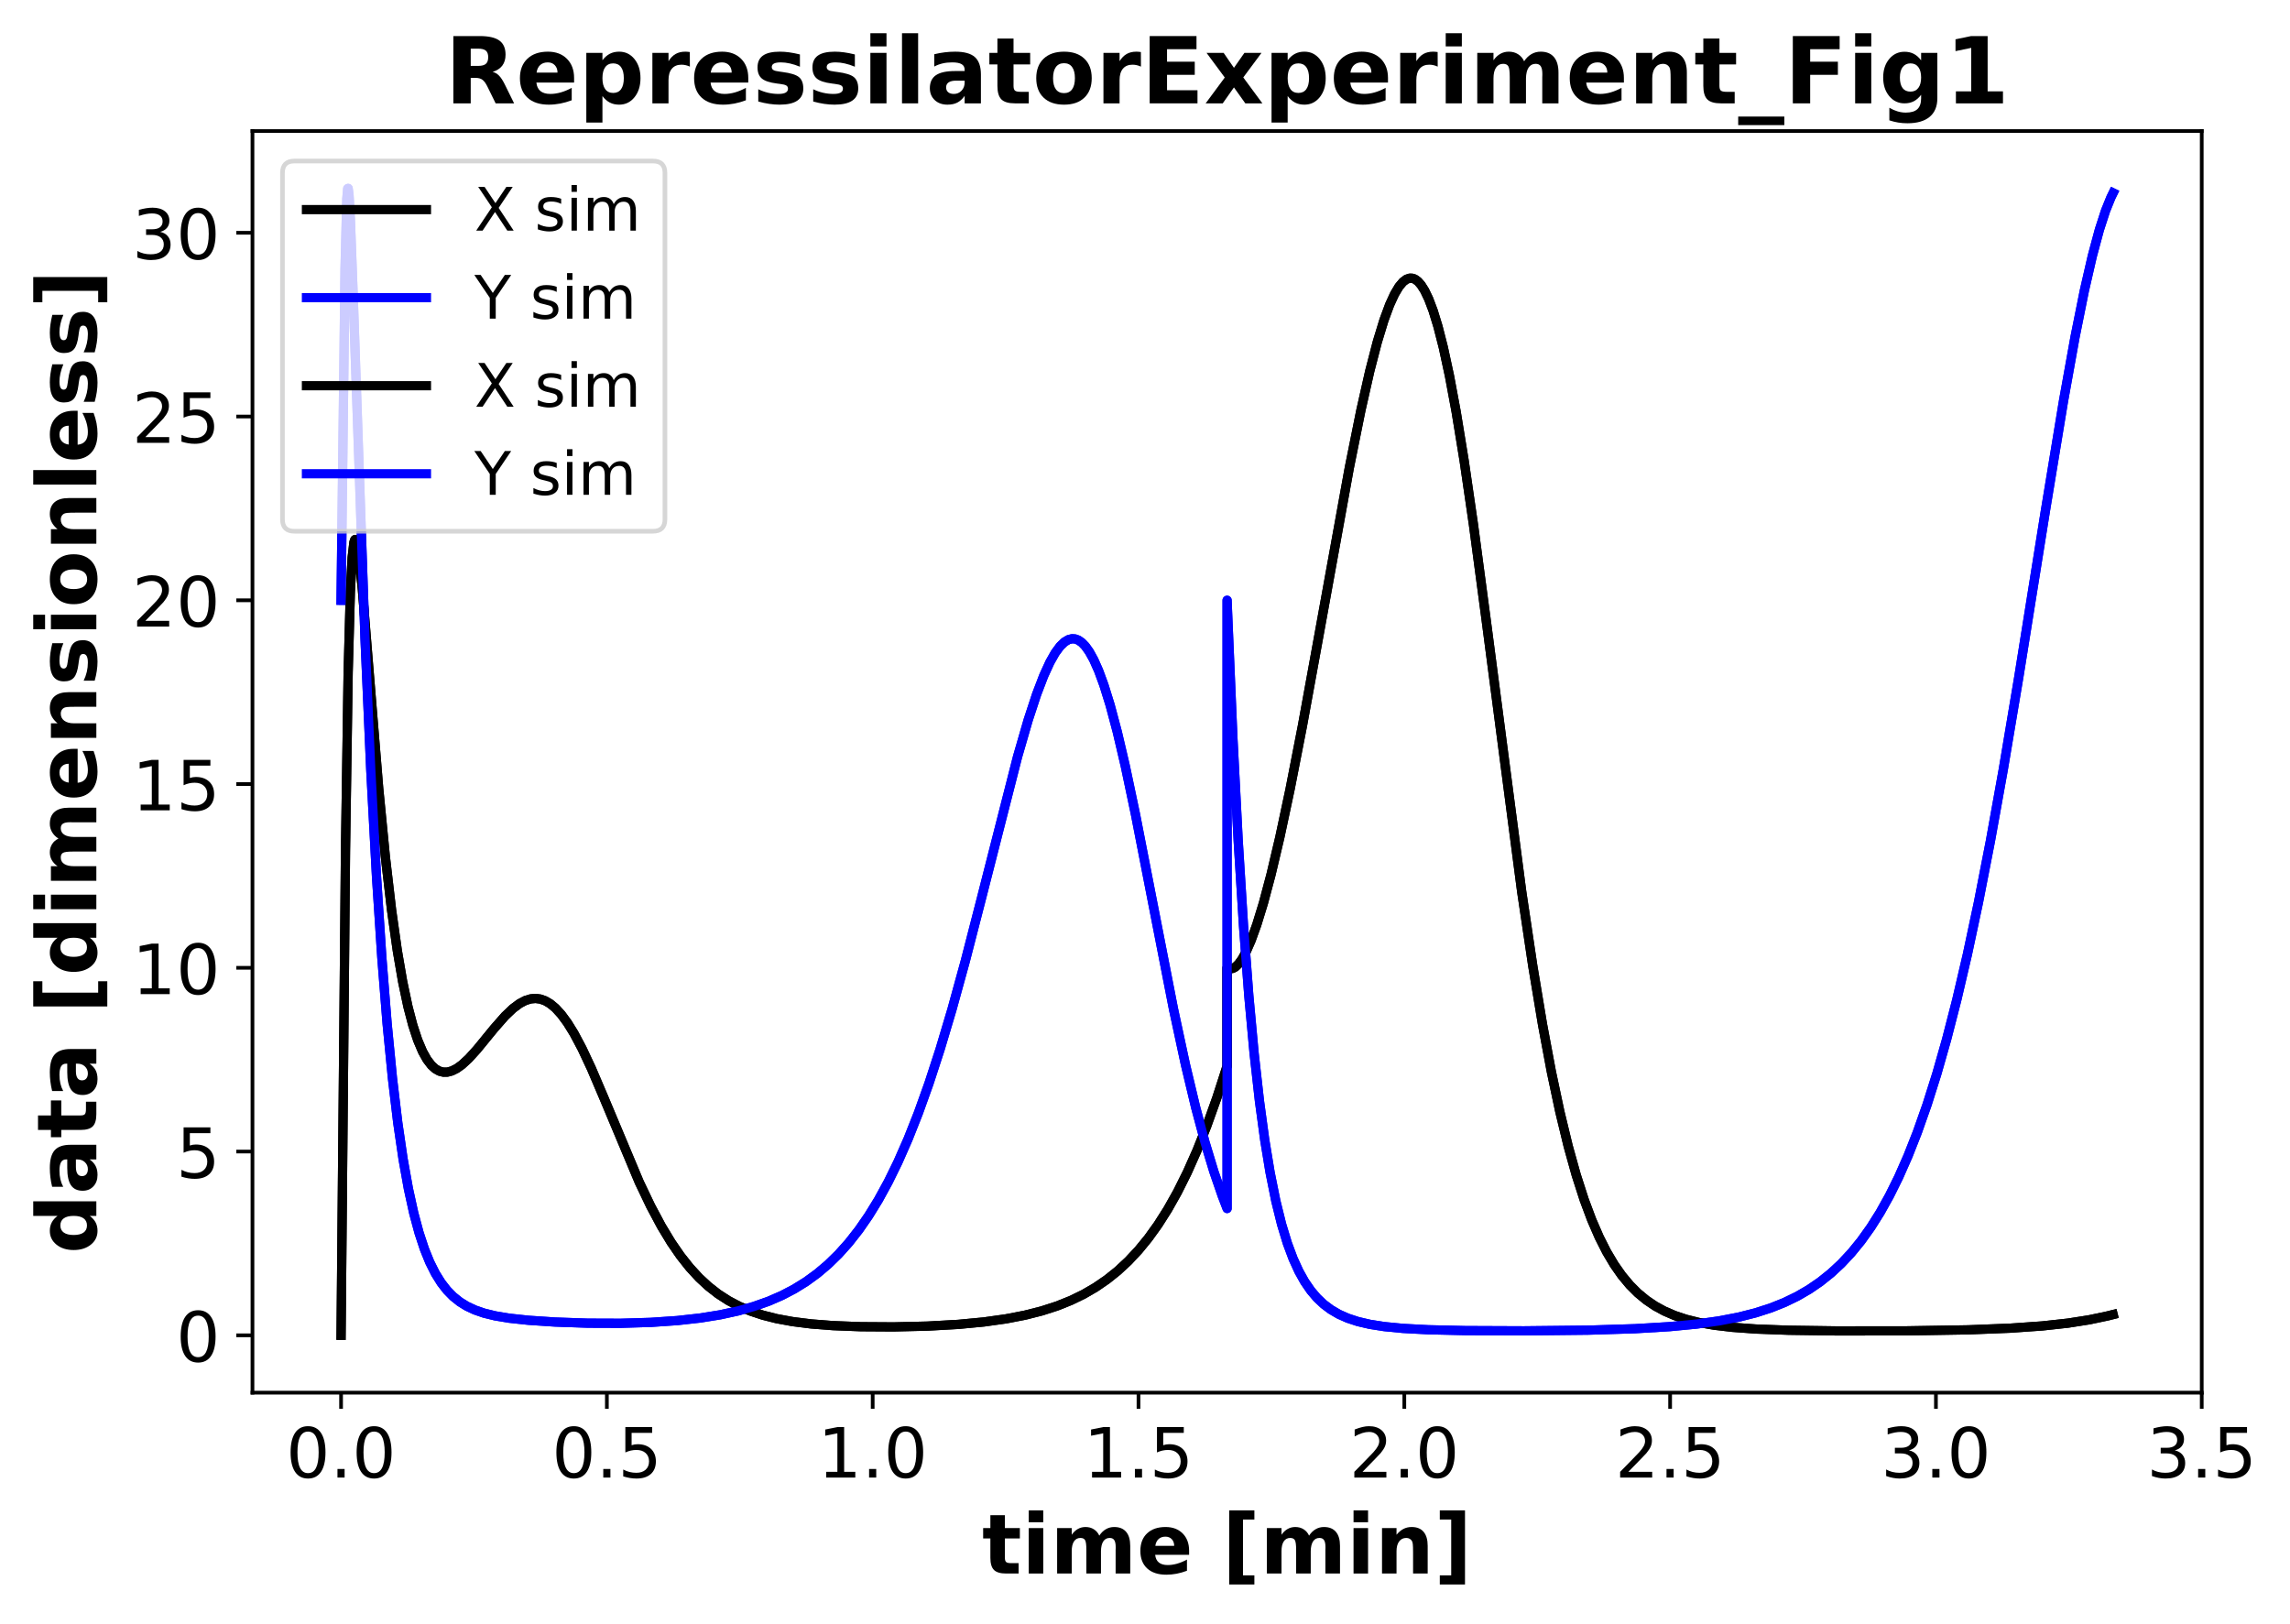 <?xml version="1.0" encoding="utf-8" standalone="no"?>
<!DOCTYPE svg PUBLIC "-//W3C//DTD SVG 1.1//EN"
  "http://www.w3.org/Graphics/SVG/1.1/DTD/svg11.dtd">
<!-- Created with matplotlib (https://matplotlib.org/) -->
<svg height="351.935pt" version="1.1" viewBox="0 0 496.235 351.935" width="496.235pt" xmlns="http://www.w3.org/2000/svg" xmlns:xlink="http://www.w3.org/1999/xlink">
 <defs>
  <style type="text/css">*{stroke-linecap:butt;stroke-linejoin:round;}</style>
 </defs>
 <g id="figure_1">
  <g id="patch_1">
   <path d="M 0 351.935 
L 496.235 351.935 
L 496.235 0 
L 0 0 
z
" style="fill:#ffffff;"/>
  </g>
  <g id="axes_1">
   <g id="patch_2">
    <path d="M 54.708 301.797 
L 477.108 301.797 
L 477.108 28.397 
L 54.708 28.397 
z
" style="fill:#ffffff;"/>
   </g>
   <g id="matplotlib.axis_1">
    <g id="xtick_1">
     <g id="line2d_1">
      <defs>
       <path d="M 0 0 
L 0 3.5 
" id="m33d4aeb25d" style="stroke:#000000;stroke-width:0.8;"/>
      </defs>
      <g>
       <use style="stroke:#000000;stroke-width:0.8;" x="73.908" xlink:href="#m33d4aeb25d" y="301.797"/>
      </g>
     </g>
     <g id="text_1">
      <!-- 0.0 -->
      <g transform="translate(61.981 320.195)scale(0.15 -0.15)">
       <defs>
        <path d="M 31.781 66.406 
Q 24.172 66.406 20.328 58.906 
Q 16.5 51.422 16.5 36.375 
Q 16.5 21.391 20.328 13.891 
Q 24.172 6.391 31.781 6.391 
Q 39.453 6.391 43.281 13.891 
Q 47.125 21.391 47.125 36.375 
Q 47.125 51.422 43.281 58.906 
Q 39.453 66.406 31.781 66.406 
z
M 31.781 74.219 
Q 44.047 74.219 50.516 64.516 
Q 56.984 54.828 56.984 36.375 
Q 56.984 17.969 50.516 8.266 
Q 44.047 -1.422 31.781 -1.422 
Q 19.531 -1.422 13.062 8.266 
Q 6.594 17.969 6.594 36.375 
Q 6.594 54.828 13.062 64.516 
Q 19.531 74.219 31.781 74.219 
z
" id="DejaVuSans-48"/>
        <path d="M 10.688 12.406 
L 21 12.406 
L 21 0 
L 10.688 0 
z
" id="DejaVuSans-46"/>
       </defs>
       <use xlink:href="#DejaVuSans-48"/>
       <use x="63.623" xlink:href="#DejaVuSans-46"/>
       <use x="95.41" xlink:href="#DejaVuSans-48"/>
      </g>
     </g>
    </g>
    <g id="xtick_2">
     <g id="line2d_2">
      <g>
       <use style="stroke:#000000;stroke-width:0.8;" x="131.508" xlink:href="#m33d4aeb25d" y="301.797"/>
      </g>
     </g>
     <g id="text_2">
      <!-- 0.5 -->
      <g transform="translate(119.581 320.195)scale(0.15 -0.15)">
       <defs>
        <path d="M 10.797 72.906 
L 49.516 72.906 
L 49.516 64.594 
L 19.828 64.594 
L 19.828 46.734 
Q 21.969 47.469 24.109 47.828 
Q 26.266 48.188 28.422 48.188 
Q 40.625 48.188 47.75 41.5 
Q 54.891 34.812 54.891 23.391 
Q 54.891 11.625 47.562 5.094 
Q 40.234 -1.422 26.906 -1.422 
Q 22.312 -1.422 17.547 -0.641 
Q 12.797 0.141 7.719 1.703 
L 7.719 11.625 
Q 12.109 9.234 16.797 8.062 
Q 21.484 6.891 26.703 6.891 
Q 35.156 6.891 40.078 11.328 
Q 45.016 15.766 45.016 23.391 
Q 45.016 31 40.078 35.438 
Q 35.156 39.891 26.703 39.891 
Q 22.75 39.891 18.812 39.016 
Q 14.891 38.141 10.797 36.281 
z
" id="DejaVuSans-53"/>
       </defs>
       <use xlink:href="#DejaVuSans-48"/>
       <use x="63.623" xlink:href="#DejaVuSans-46"/>
       <use x="95.41" xlink:href="#DejaVuSans-53"/>
      </g>
     </g>
    </g>
    <g id="xtick_3">
     <g id="line2d_3">
      <g>
       <use style="stroke:#000000;stroke-width:0.8;" x="189.108" xlink:href="#m33d4aeb25d" y="301.797"/>
      </g>
     </g>
     <g id="text_3">
      <!-- 1.0 -->
      <g transform="translate(177.181 320.195)scale(0.15 -0.15)">
       <defs>
        <path d="M 12.406 8.297 
L 28.516 8.297 
L 28.516 63.922 
L 10.984 60.406 
L 10.984 69.391 
L 28.422 72.906 
L 38.281 72.906 
L 38.281 8.297 
L 54.391 8.297 
L 54.391 0 
L 12.406 0 
z
" id="DejaVuSans-49"/>
       </defs>
       <use xlink:href="#DejaVuSans-49"/>
       <use x="63.623" xlink:href="#DejaVuSans-46"/>
       <use x="95.41" xlink:href="#DejaVuSans-48"/>
      </g>
     </g>
    </g>
    <g id="xtick_4">
     <g id="line2d_4">
      <g>
       <use style="stroke:#000000;stroke-width:0.8;" x="246.708" xlink:href="#m33d4aeb25d" y="301.797"/>
      </g>
     </g>
     <g id="text_4">
      <!-- 1.5 -->
      <g transform="translate(234.781 320.195)scale(0.15 -0.15)">
       <use xlink:href="#DejaVuSans-49"/>
       <use x="63.623" xlink:href="#DejaVuSans-46"/>
       <use x="95.41" xlink:href="#DejaVuSans-53"/>
      </g>
     </g>
    </g>
    <g id="xtick_5">
     <g id="line2d_5">
      <g>
       <use style="stroke:#000000;stroke-width:0.8;" x="304.308" xlink:href="#m33d4aeb25d" y="301.797"/>
      </g>
     </g>
     <g id="text_5">
      <!-- 2.0 -->
      <g transform="translate(292.381 320.195)scale(0.15 -0.15)">
       <defs>
        <path d="M 19.188 8.297 
L 53.609 8.297 
L 53.609 0 
L 7.328 0 
L 7.328 8.297 
Q 12.938 14.109 22.625 23.891 
Q 32.328 33.688 34.812 36.531 
Q 39.547 41.844 41.422 45.531 
Q 43.312 49.219 43.312 52.781 
Q 43.312 58.594 39.234 62.25 
Q 35.156 65.922 28.609 65.922 
Q 23.969 65.922 18.812 64.312 
Q 13.672 62.703 7.812 59.422 
L 7.812 69.391 
Q 13.766 71.781 18.938 73 
Q 24.125 74.219 28.422 74.219 
Q 39.75 74.219 46.484 68.547 
Q 53.219 62.891 53.219 53.422 
Q 53.219 48.922 51.531 44.891 
Q 49.859 40.875 45.406 35.406 
Q 44.188 33.984 37.641 27.219 
Q 31.109 20.453 19.188 8.297 
z
" id="DejaVuSans-50"/>
       </defs>
       <use xlink:href="#DejaVuSans-50"/>
       <use x="63.623" xlink:href="#DejaVuSans-46"/>
       <use x="95.41" xlink:href="#DejaVuSans-48"/>
      </g>
     </g>
    </g>
    <g id="xtick_6">
     <g id="line2d_6">
      <g>
       <use style="stroke:#000000;stroke-width:0.8;" x="361.908" xlink:href="#m33d4aeb25d" y="301.797"/>
      </g>
     </g>
     <g id="text_6">
      <!-- 2.5 -->
      <g transform="translate(349.981 320.195)scale(0.15 -0.15)">
       <use xlink:href="#DejaVuSans-50"/>
       <use x="63.623" xlink:href="#DejaVuSans-46"/>
       <use x="95.41" xlink:href="#DejaVuSans-53"/>
      </g>
     </g>
    </g>
    <g id="xtick_7">
     <g id="line2d_7">
      <g>
       <use style="stroke:#000000;stroke-width:0.8;" x="419.508" xlink:href="#m33d4aeb25d" y="301.797"/>
      </g>
     </g>
     <g id="text_7">
      <!-- 3.0 -->
      <g transform="translate(407.581 320.195)scale(0.15 -0.15)">
       <defs>
        <path d="M 40.578 39.312 
Q 47.656 37.797 51.625 33 
Q 55.609 28.219 55.609 21.188 
Q 55.609 10.406 48.188 4.484 
Q 40.766 -1.422 27.094 -1.422 
Q 22.516 -1.422 17.656 -0.516 
Q 12.797 0.391 7.625 2.203 
L 7.625 11.719 
Q 11.719 9.328 16.594 8.109 
Q 21.484 6.891 26.812 6.891 
Q 36.078 6.891 40.938 10.547 
Q 45.797 14.203 45.797 21.188 
Q 45.797 27.641 41.281 31.266 
Q 36.766 34.906 28.719 34.906 
L 20.219 34.906 
L 20.219 43.016 
L 29.109 43.016 
Q 36.375 43.016 40.234 45.922 
Q 44.094 48.828 44.094 54.297 
Q 44.094 59.906 40.109 62.906 
Q 36.141 65.922 28.719 65.922 
Q 24.656 65.922 20.016 65.031 
Q 15.375 64.156 9.812 62.312 
L 9.812 71.094 
Q 15.438 72.656 20.344 73.438 
Q 25.25 74.219 29.594 74.219 
Q 40.828 74.219 47.359 69.109 
Q 53.906 64.016 53.906 55.328 
Q 53.906 49.266 50.438 45.094 
Q 46.969 40.922 40.578 39.312 
z
" id="DejaVuSans-51"/>
       </defs>
       <use xlink:href="#DejaVuSans-51"/>
       <use x="63.623" xlink:href="#DejaVuSans-46"/>
       <use x="95.41" xlink:href="#DejaVuSans-48"/>
      </g>
     </g>
    </g>
    <g id="xtick_8">
     <g id="line2d_8">
      <g>
       <use style="stroke:#000000;stroke-width:0.8;" x="477.108" xlink:href="#m33d4aeb25d" y="301.797"/>
      </g>
     </g>
     <g id="text_8">
      <!-- 3.5 -->
      <g transform="translate(465.181 320.195)scale(0.15 -0.15)">
       <use xlink:href="#DejaVuSans-51"/>
       <use x="63.623" xlink:href="#DejaVuSans-46"/>
       <use x="95.41" xlink:href="#DejaVuSans-53"/>
      </g>
     </g>
    </g>
    <g id="text_9">
     <!-- time [min] -->
     <g transform="translate(212.808 340.991)scale(0.18 -0.18)">
      <defs>
       <path d="M 27.484 70.219 
L 27.484 54.688 
L 45.516 54.688 
L 45.516 42.188 
L 27.484 42.188 
L 27.484 19 
Q 27.484 15.188 29 13.844 
Q 30.516 12.5 35.016 12.5 
L 44 12.5 
L 44 0 
L 29 0 
Q 18.656 0 14.328 4.312 
Q 10.016 8.641 10.016 19 
L 10.016 42.188 
L 1.312 42.188 
L 1.312 54.688 
L 10.016 54.688 
L 10.016 70.219 
z
" id="DejaVuSans-Bold-116"/>
       <path d="M 8.406 54.688 
L 25.875 54.688 
L 25.875 0 
L 8.406 0 
z
M 8.406 75.984 
L 25.875 75.984 
L 25.875 61.719 
L 8.406 61.719 
z
" id="DejaVuSans-Bold-105"/>
       <path d="M 59.078 45.609 
Q 62.406 50.688 66.969 53.344 
Q 71.531 56 77 56 
Q 86.422 56 91.359 50.188 
Q 96.297 44.391 96.297 33.297 
L 96.297 0 
L 78.719 0 
L 78.719 28.516 
Q 78.766 29.156 78.781 29.828 
Q 78.812 30.516 78.812 31.781 
Q 78.812 37.594 77.094 40.203 
Q 75.391 42.828 71.578 42.828 
Q 66.609 42.828 63.891 38.719 
Q 61.188 34.625 61.078 26.859 
L 61.078 0 
L 43.5 0 
L 43.5 28.516 
Q 43.5 37.594 41.938 40.203 
Q 40.375 42.828 36.375 42.828 
Q 31.344 42.828 28.609 38.703 
Q 25.875 34.578 25.875 26.906 
L 25.875 0 
L 8.297 0 
L 8.297 54.688 
L 25.875 54.688 
L 25.875 46.688 
Q 29.109 51.312 33.281 53.656 
Q 37.453 56 42.484 56 
Q 48.141 56 52.484 53.266 
Q 56.844 50.531 59.078 45.609 
z
" id="DejaVuSans-Bold-109"/>
       <path d="M 62.984 27.484 
L 62.984 22.516 
L 22.125 22.516 
Q 22.75 16.359 26.562 13.281 
Q 30.375 10.203 37.203 10.203 
Q 42.719 10.203 48.5 11.844 
Q 54.297 13.484 60.406 16.797 
L 60.406 3.328 
Q 54.203 0.984 48 -0.219 
Q 41.797 -1.422 35.594 -1.422 
Q 20.75 -1.422 12.516 6.125 
Q 4.297 13.672 4.297 27.297 
Q 4.297 40.672 12.375 48.328 
Q 20.453 56 34.625 56 
Q 47.516 56 55.25 48.234 
Q 62.984 40.484 62.984 27.484 
z
M 45.016 33.297 
Q 45.016 38.281 42.109 41.328 
Q 39.203 44.391 34.516 44.391 
Q 29.438 44.391 26.266 41.531 
Q 23.094 38.672 22.312 33.297 
z
" id="DejaVuSans-Bold-101"/>
       <path id="DejaVuSans-Bold-32"/>
       <path d="M 8.594 75.984 
L 38.922 75.984 
L 38.922 64.984 
L 25.203 64.984 
L 25.203 -2.203 
L 38.922 -2.203 
L 38.922 -13.188 
L 8.594 -13.188 
z
" id="DejaVuSans-Bold-91"/>
       <path d="M 63.375 33.297 
L 63.375 0 
L 45.797 0 
L 45.797 5.422 
L 45.797 25.484 
Q 45.797 32.562 45.484 35.25 
Q 45.172 37.938 44.391 39.203 
Q 43.359 40.922 41.594 41.875 
Q 39.844 42.828 37.594 42.828 
Q 32.125 42.828 29 38.594 
Q 25.875 34.375 25.875 26.906 
L 25.875 0 
L 8.406 0 
L 8.406 54.688 
L 25.875 54.688 
L 25.875 46.688 
Q 29.828 51.469 34.266 53.734 
Q 38.719 56 44.094 56 
Q 53.562 56 58.469 50.188 
Q 63.375 44.391 63.375 33.297 
z
" id="DejaVuSans-Bold-110"/>
       <path d="M 37.109 -13.188 
L 6.781 -13.188 
L 6.781 -2.203 
L 20.516 -2.203 
L 20.516 64.984 
L 6.781 64.984 
L 6.781 75.984 
L 37.109 75.984 
z
" id="DejaVuSans-Bold-93"/>
      </defs>
      <use xlink:href="#DejaVuSans-Bold-116"/>
      <use x="47.803" xlink:href="#DejaVuSans-Bold-105"/>
      <use x="82.08" xlink:href="#DejaVuSans-Bold-109"/>
      <use x="186.279" xlink:href="#DejaVuSans-Bold-101"/>
      <use x="254.102" xlink:href="#DejaVuSans-Bold-32"/>
      <use x="288.916" xlink:href="#DejaVuSans-Bold-91"/>
      <use x="334.619" xlink:href="#DejaVuSans-Bold-109"/>
      <use x="438.818" xlink:href="#DejaVuSans-Bold-105"/>
      <use x="473.096" xlink:href="#DejaVuSans-Bold-110"/>
      <use x="544.287" xlink:href="#DejaVuSans-Bold-93"/>
     </g>
    </g>
   </g>
   <g id="matplotlib.axis_2">
    <g id="ytick_1">
     <g id="line2d_9">
      <defs>
       <path d="M 0 0 
L -3.5 0 
" id="m6be4caa77a" style="stroke:#000000;stroke-width:0.8;"/>
      </defs>
      <g>
       <use style="stroke:#000000;stroke-width:0.8;" x="54.708" xlink:href="#m6be4caa77a" y="289.37"/>
      </g>
     </g>
     <g id="text_10">
      <!-- 0 -->
      <g transform="translate(38.164 295.068)scale(0.15 -0.15)">
       <use xlink:href="#DejaVuSans-48"/>
      </g>
     </g>
    </g>
    <g id="ytick_2">
     <g id="line2d_10">
      <g>
       <use style="stroke:#000000;stroke-width:0.8;" x="54.708" xlink:href="#m6be4caa77a" y="249.548"/>
      </g>
     </g>
     <g id="text_11">
      <!-- 5 -->
      <g transform="translate(38.164 255.247)scale(0.15 -0.15)">
       <use xlink:href="#DejaVuSans-53"/>
      </g>
     </g>
    </g>
    <g id="ytick_3">
     <g id="line2d_11">
      <g>
       <use style="stroke:#000000;stroke-width:0.8;" x="54.708" xlink:href="#m6be4caa77a" y="209.727"/>
      </g>
     </g>
     <g id="text_12">
      <!-- 10 -->
      <g transform="translate(28.621 215.426)scale(0.15 -0.15)">
       <use xlink:href="#DejaVuSans-49"/>
       <use x="63.623" xlink:href="#DejaVuSans-48"/>
      </g>
     </g>
    </g>
    <g id="ytick_4">
     <g id="line2d_12">
      <g>
       <use style="stroke:#000000;stroke-width:0.8;" x="54.708" xlink:href="#m6be4caa77a" y="169.905"/>
      </g>
     </g>
     <g id="text_13">
      <!-- 15 -->
      <g transform="translate(28.621 175.604)scale(0.15 -0.15)">
       <use xlink:href="#DejaVuSans-49"/>
       <use x="63.623" xlink:href="#DejaVuSans-53"/>
      </g>
     </g>
    </g>
    <g id="ytick_5">
     <g id="line2d_13">
      <g>
       <use style="stroke:#000000;stroke-width:0.8;" x="54.708" xlink:href="#m6be4caa77a" y="130.084"/>
      </g>
     </g>
     <g id="text_14">
      <!-- 20 -->
      <g transform="translate(28.621 135.783)scale(0.15 -0.15)">
       <use xlink:href="#DejaVuSans-50"/>
       <use x="63.623" xlink:href="#DejaVuSans-48"/>
      </g>
     </g>
    </g>
    <g id="ytick_6">
     <g id="line2d_14">
      <g>
       <use style="stroke:#000000;stroke-width:0.8;" x="54.708" xlink:href="#m6be4caa77a" y="90.263"/>
      </g>
     </g>
     <g id="text_15">
      <!-- 25 -->
      <g transform="translate(28.621 95.961)scale(0.15 -0.15)">
       <use xlink:href="#DejaVuSans-50"/>
       <use x="63.623" xlink:href="#DejaVuSans-53"/>
      </g>
     </g>
    </g>
    <g id="ytick_7">
     <g id="line2d_15">
      <g>
       <use style="stroke:#000000;stroke-width:0.8;" x="54.708" xlink:href="#m6be4caa77a" y="50.441"/>
      </g>
     </g>
     <g id="text_16">
      <!-- 30 -->
      <g transform="translate(28.621 56.14)scale(0.15 -0.15)">
       <use xlink:href="#DejaVuSans-51"/>
       <use x="63.623" xlink:href="#DejaVuSans-48"/>
      </g>
     </g>
    </g>
    <g id="text_17">
     <!-- data [dimensionless] -->
     <g transform="translate(20.877 271.699)rotate(-90)scale(0.18 -0.18)">
      <defs>
       <path d="M 45.609 46.688 
L 45.609 75.984 
L 63.188 75.984 
L 63.188 0 
L 45.609 0 
L 45.609 7.906 
Q 42 3.078 37.641 0.828 
Q 33.297 -1.422 27.594 -1.422 
Q 17.484 -1.422 10.984 6.609 
Q 4.5 14.656 4.5 27.297 
Q 4.5 39.938 10.984 47.969 
Q 17.484 56 27.594 56 
Q 33.25 56 37.625 53.734 
Q 42 51.469 45.609 46.688 
z
M 34.078 11.281 
Q 39.703 11.281 42.656 15.375 
Q 45.609 19.484 45.609 27.297 
Q 45.609 35.109 42.656 39.203 
Q 39.703 43.312 34.078 43.312 
Q 28.516 43.312 25.562 39.203 
Q 22.609 35.109 22.609 27.297 
Q 22.609 19.484 25.562 15.375 
Q 28.516 11.281 34.078 11.281 
z
" id="DejaVuSans-Bold-100"/>
       <path d="M 32.906 24.609 
Q 27.438 24.609 24.672 22.75 
Q 21.922 20.906 21.922 17.281 
Q 21.922 13.969 24.141 12.078 
Q 26.375 10.203 30.328 10.203 
Q 35.25 10.203 38.625 13.734 
Q 42 17.281 42 22.609 
L 42 24.609 
z
M 59.625 31.203 
L 59.625 0 
L 42 0 
L 42 8.109 
Q 38.484 3.125 34.078 0.844 
Q 29.688 -1.422 23.391 -1.422 
Q 14.891 -1.422 9.594 3.531 
Q 4.297 8.5 4.297 16.406 
Q 4.297 26.031 10.906 30.516 
Q 17.531 35.016 31.688 35.016 
L 42 35.016 
L 42 36.375 
Q 42 40.531 38.719 42.453 
Q 35.453 44.391 28.516 44.391 
Q 22.906 44.391 18.062 43.266 
Q 13.234 42.141 9.078 39.891 
L 9.078 53.219 
Q 14.703 54.594 20.359 55.297 
Q 26.031 56 31.688 56 
Q 46.484 56 53.047 50.172 
Q 59.625 44.344 59.625 31.203 
z
" id="DejaVuSans-Bold-97"/>
       <path d="M 51.125 52.984 
L 51.125 39.703 
Q 45.516 42.047 40.281 43.219 
Q 35.062 44.391 30.422 44.391 
Q 25.438 44.391 23.016 43.141 
Q 20.609 41.891 20.609 39.312 
Q 20.609 37.203 22.438 36.078 
Q 24.266 34.969 29 34.422 
L 32.078 33.984 
Q 45.516 32.281 50.141 28.375 
Q 54.781 24.469 54.781 16.109 
Q 54.781 7.375 48.328 2.969 
Q 41.891 -1.422 29.109 -1.422 
Q 23.688 -1.422 17.891 -0.562 
Q 12.109 0.297 6 2 
L 6 15.281 
Q 11.234 12.75 16.719 11.469 
Q 22.219 10.203 27.875 10.203 
Q 33.016 10.203 35.594 11.609 
Q 38.188 13.031 38.188 15.828 
Q 38.188 18.172 36.406 19.312 
Q 34.625 20.453 29.297 21.094 
L 26.219 21.484 
Q 14.547 22.953 9.859 26.906 
Q 5.172 30.859 5.172 38.922 
Q 5.172 47.609 11.125 51.797 
Q 17.094 56 29.391 56 
Q 34.234 56 39.547 55.266 
Q 44.875 54.547 51.125 52.984 
z
" id="DejaVuSans-Bold-115"/>
       <path d="M 34.422 43.5 
Q 28.609 43.5 25.562 39.328 
Q 22.516 35.156 22.516 27.297 
Q 22.516 19.438 25.562 15.25 
Q 28.609 11.078 34.422 11.078 
Q 40.141 11.078 43.156 15.25 
Q 46.188 19.438 46.188 27.297 
Q 46.188 35.156 43.156 39.328 
Q 40.141 43.5 34.422 43.5 
z
M 34.422 56 
Q 48.531 56 56.469 48.375 
Q 64.406 40.766 64.406 27.297 
Q 64.406 13.812 56.469 6.188 
Q 48.531 -1.422 34.422 -1.422 
Q 20.266 -1.422 12.281 6.188 
Q 4.297 13.812 4.297 27.297 
Q 4.297 40.766 12.281 48.375 
Q 20.266 56 34.422 56 
z
" id="DejaVuSans-Bold-111"/>
       <path d="M 8.406 75.984 
L 25.875 75.984 
L 25.875 0 
L 8.406 0 
z
" id="DejaVuSans-Bold-108"/>
      </defs>
      <use xlink:href="#DejaVuSans-Bold-100"/>
      <use x="71.582" xlink:href="#DejaVuSans-Bold-97"/>
      <use x="139.062" xlink:href="#DejaVuSans-Bold-116"/>
      <use x="186.865" xlink:href="#DejaVuSans-Bold-97"/>
      <use x="254.346" xlink:href="#DejaVuSans-Bold-32"/>
      <use x="289.16" xlink:href="#DejaVuSans-Bold-91"/>
      <use x="334.863" xlink:href="#DejaVuSans-Bold-100"/>
      <use x="406.445" xlink:href="#DejaVuSans-Bold-105"/>
      <use x="440.723" xlink:href="#DejaVuSans-Bold-109"/>
      <use x="544.922" xlink:href="#DejaVuSans-Bold-101"/>
      <use x="612.744" xlink:href="#DejaVuSans-Bold-110"/>
      <use x="683.936" xlink:href="#DejaVuSans-Bold-115"/>
      <use x="743.457" xlink:href="#DejaVuSans-Bold-105"/>
      <use x="777.734" xlink:href="#DejaVuSans-Bold-111"/>
      <use x="846.436" xlink:href="#DejaVuSans-Bold-110"/>
      <use x="917.627" xlink:href="#DejaVuSans-Bold-108"/>
      <use x="951.904" xlink:href="#DejaVuSans-Bold-101"/>
      <use x="1019.727" xlink:href="#DejaVuSans-Bold-115"/>
      <use x="1079.248" xlink:href="#DejaVuSans-Bold-115"/>
      <use x="1138.77" xlink:href="#DejaVuSans-Bold-93"/>
     </g>
    </g>
   </g>
   <g id="line2d_16">
    <path clip-path="url(#pef8b971e60)" d="M 73.908 289.37 
L 74.868 184.346 
L 75.444 145.749 
L 75.924 128.192 
L 76.308 120.838 
L 76.692 117.518 
L 76.884 116.963 
L 76.98 116.906 
L 77.172 117.169 
L 77.46 118.348 
L 77.844 121.027 
L 78.516 127.668 
L 79.764 142.9 
L 82.068 170.914 
L 83.508 185.691 
L 84.852 197.209 
L 86.1 206.031 
L 87.252 212.72 
L 88.404 218.166 
L 89.46 222.191 
L 90.516 225.401 
L 91.572 227.892 
L 92.532 229.607 
L 93.492 230.861 
L 94.356 231.639 
L 95.22 232.122 
L 96.084 232.344 
L 96.948 232.332 
L 97.908 232.08 
L 98.964 231.552 
L 100.116 230.725 
L 101.556 229.398 
L 103.38 227.389 
L 107.028 222.93 
L 109.428 220.191 
L 111.156 218.544 
L 112.596 217.474 
L 113.844 216.817 
L 114.996 216.463 
L 116.052 216.368 
L 117.108 216.506 
L 118.164 216.885 
L 119.22 217.509 
L 120.372 218.468 
L 121.62 219.829 
L 122.964 221.651 
L 124.404 223.983 
L 126.132 227.236 
L 128.148 231.538 
L 130.836 237.842 
L 138.516 256.166 
L 141.012 261.397 
L 143.316 265.714 
L 145.428 269.211 
L 147.444 272.14 
L 149.46 274.686 
L 151.476 276.878 
L 153.492 278.746 
L 155.604 280.396 
L 157.812 281.827 
L 160.116 283.048 
L 162.612 284.108 
L 165.3 285.003 
L 168.276 285.756 
L 171.732 286.393 
L 175.764 286.9 
L 180.564 287.273 
L 186.516 287.504 
L 193.62 287.549 
L 201.012 287.375 
L 207.636 287.002 
L 213.204 286.475 
L 218.004 285.802 
L 222.132 285.002 
L 225.78 284.074 
L 229.044 283.018 
L 232.02 281.829 
L 234.804 280.478 
L 237.396 278.974 
L 239.892 277.262 
L 242.196 275.416 
L 244.5 273.278 
L 246.708 270.916 
L 248.82 268.335 
L 250.932 265.4 
L 253.044 262.073 
L 255.156 258.314 
L 257.268 254.08 
L 259.38 249.332 
L 261.492 244.03 
L 263.7 237.859 
L 265.908 231.015 
L 265.908 209.727 
L 266.004 209.779 
L 266.58 209.939 
L 267.156 209.847 
L 267.732 209.523 
L 268.404 208.877 
L 269.172 207.813 
L 270.036 206.241 
L 271.092 203.836 
L 272.34 200.387 
L 273.78 195.694 
L 275.412 189.576 
L 277.332 181.454 
L 279.54 171.088 
L 282.228 157.312 
L 285.876 137.302 
L 292.404 101.316 
L 294.9 88.924 
L 296.82 80.43 
L 298.452 74.13 
L 299.892 69.402 
L 301.14 66.018 
L 302.196 63.721 
L 303.156 62.115 
L 304.02 61.084 
L 304.788 60.511 
L 305.46 60.284 
L 306.036 60.296 
L 306.612 60.504 
L 307.284 60.998 
L 307.956 61.765 
L 308.724 62.979 
L 309.588 64.779 
L 310.548 67.317 
L 311.604 70.756 
L 312.756 75.265 
L 314.1 81.482 
L 315.54 89.213 
L 317.268 99.793 
L 319.284 113.622 
L 321.972 133.79 
L 329.748 193.228 
L 332.148 209.323 
L 334.26 222.017 
L 336.18 232.274 
L 338.004 240.879 
L 339.828 248.411 
L 341.556 254.614 
L 343.284 259.98 
L 344.916 264.35 
L 346.548 268.11 
L 348.18 271.33 
L 349.812 274.073 
L 351.444 276.4 
L 353.172 278.474 
L 354.9 280.203 
L 356.724 281.714 
L 358.644 283.014 
L 360.66 284.114 
L 362.868 285.068 
L 365.364 285.899 
L 368.148 286.59 
L 371.412 287.167 
L 375.444 287.643 
L 380.532 288.008 
L 387.54 288.269 
L 398.004 288.417 
L 413.268 288.401 
L 426.516 288.183 
L 435.636 287.824 
L 442.548 287.339 
L 448.116 286.73 
L 452.724 286.01 
L 456.756 285.158 
L 457.908 284.868 
L 457.908 284.868 
" style="fill:none;stroke:#000000;stroke-linecap:square;stroke-width:2;"/>
   </g>
   <g id="line2d_17">
    <path clip-path="url(#pef8b971e60)" d="M 73.908 130.084 
L 74.772 58.091 
L 75.156 43.06 
L 75.348 40.865 
L 75.444 40.824 
L 75.636 42.373 
L 75.924 47.559 
L 76.5 63.073 
L 79.092 138.294 
L 80.34 166.723 
L 81.588 189.959 
L 82.74 207.486 
L 83.892 221.873 
L 85.044 233.659 
L 86.196 243.299 
L 87.348 251.178 
L 88.5 257.612 
L 89.652 262.863 
L 90.804 267.146 
L 91.956 270.64 
L 93.108 273.488 
L 94.356 275.983 
L 95.604 277.983 
L 96.852 279.587 
L 98.196 280.961 
L 99.636 282.115 
L 101.172 283.066 
L 102.9 283.876 
L 104.916 284.571 
L 107.316 285.156 
L 110.388 285.666 
L 114.516 286.11 
L 120.276 286.493 
L 127.38 286.739 
L 134.484 286.764 
L 141.012 286.568 
L 146.772 286.176 
L 151.764 285.619 
L 156.084 284.922 
L 159.924 284.085 
L 163.38 283.109 
L 166.548 281.987 
L 169.428 280.735 
L 172.116 279.33 
L 174.708 277.72 
L 177.108 275.971 
L 179.412 274.024 
L 181.716 271.777 
L 183.924 269.308 
L 186.132 266.491 
L 188.244 263.438 
L 190.356 259.999 
L 192.468 256.139 
L 194.58 251.827 
L 196.788 246.802 
L 198.996 241.223 
L 201.3 234.791 
L 203.7 227.427 
L 206.292 218.737 
L 209.172 208.276 
L 212.724 194.486 
L 220.5 163.993 
L 222.804 156.028 
L 224.628 150.475 
L 226.164 146.455 
L 227.508 143.519 
L 228.66 141.486 
L 229.716 140.05 
L 230.676 139.122 
L 231.54 138.61 
L 232.308 138.42 
L 232.98 138.465 
L 233.652 138.709 
L 234.42 139.236 
L 235.188 140.028 
L 236.052 141.238 
L 237.012 142.974 
L 238.068 145.351 
L 239.22 148.485 
L 240.564 152.812 
L 242.1 158.566 
L 243.828 165.926 
L 246.036 176.392 
L 249.3 193.127 
L 254.292 218.666 
L 256.884 230.72 
L 259.092 239.971 
L 261.108 247.505 
L 263.028 253.849 
L 264.852 259.139 
L 265.908 261.888 
L 265.908 130.084 
L 266.004 132.588 
L 267.156 159.723 
L 268.308 182.109 
L 269.46 200.557 
L 270.612 215.75 
L 271.764 228.261 
L 272.916 238.565 
L 274.068 247.055 
L 275.22 254.054 
L 276.468 260.261 
L 277.716 265.307 
L 278.964 269.414 
L 280.212 272.76 
L 281.46 275.492 
L 282.708 277.726 
L 284.052 279.681 
L 285.396 281.262 
L 286.836 282.624 
L 288.372 283.779 
L 290.1 284.792 
L 292.02 285.649 
L 294.228 286.378 
L 296.82 286.984 
L 299.988 287.481 
L 304.02 287.872 
L 309.492 288.163 
L 317.556 288.349 
L 330.228 288.402 
L 344.244 288.251 
L 354.324 287.937 
L 361.812 287.49 
L 367.668 286.927 
L 372.564 286.239 
L 376.788 285.423 
L 380.436 284.497 
L 383.7 283.446 
L 386.676 282.259 
L 389.46 280.91 
L 392.052 279.405 
L 394.452 277.759 
L 396.756 275.914 
L 398.964 273.866 
L 401.172 271.505 
L 403.284 268.915 
L 405.396 265.959 
L 407.412 262.757 
L 409.428 259.141 
L 411.444 255.068 
L 413.46 250.496 
L 415.476 245.38 
L 417.588 239.388 
L 419.7 232.704 
L 421.812 225.286 
L 424.02 216.71 
L 426.324 206.841 
L 428.724 195.556 
L 431.316 182.252 
L 434.1 166.778 
L 437.46 146.765 
L 443.22 110.763 
L 447.156 86.893 
L 449.652 73.04 
L 451.668 63.014 
L 453.396 55.486 
L 454.932 49.775 
L 456.276 45.637 
L 457.428 42.792 
L 457.908 41.81 
L 457.908 41.81 
" style="fill:none;stroke:#0000ff;stroke-linecap:square;stroke-width:2;"/>
   </g>
   <g id="line2d_18">
    <path clip-path="url(#pef8b971e60)" d="M 73.908 289.37 
L 74.868 184.346 
L 75.444 145.749 
L 75.924 128.192 
L 76.308 120.838 
L 76.692 117.518 
L 76.884 116.963 
L 76.98 116.906 
L 77.172 117.169 
L 77.46 118.348 
L 77.844 121.027 
L 78.516 127.668 
L 79.764 142.9 
L 82.068 170.914 
L 83.508 185.691 
L 84.852 197.209 
L 86.1 206.031 
L 87.252 212.72 
L 88.404 218.166 
L 89.46 222.191 
L 90.516 225.401 
L 91.572 227.892 
L 92.532 229.607 
L 93.492 230.861 
L 94.356 231.639 
L 95.22 232.122 
L 96.084 232.344 
L 96.948 232.332 
L 97.908 232.08 
L 98.964 231.552 
L 100.116 230.725 
L 101.556 229.398 
L 103.38 227.389 
L 107.028 222.93 
L 109.428 220.191 
L 111.156 218.544 
L 112.596 217.474 
L 113.844 216.817 
L 114.996 216.463 
L 116.052 216.368 
L 117.108 216.506 
L 118.164 216.885 
L 119.22 217.509 
L 120.372 218.468 
L 121.62 219.829 
L 122.964 221.651 
L 124.404 223.983 
L 126.132 227.236 
L 128.148 231.538 
L 130.836 237.842 
L 138.516 256.166 
L 141.012 261.397 
L 143.316 265.714 
L 145.428 269.211 
L 147.444 272.14 
L 149.46 274.686 
L 151.476 276.878 
L 153.492 278.746 
L 155.604 280.396 
L 157.812 281.827 
L 160.116 283.048 
L 162.612 284.108 
L 165.3 285.003 
L 168.276 285.756 
L 171.732 286.393 
L 175.764 286.9 
L 180.564 287.273 
L 186.516 287.504 
L 193.62 287.549 
L 201.012 287.375 
L 207.636 287.002 
L 213.204 286.475 
L 218.004 285.802 
L 222.132 285.002 
L 225.78 284.074 
L 229.044 283.018 
L 232.02 281.829 
L 234.804 280.478 
L 237.396 278.974 
L 239.892 277.262 
L 242.196 275.416 
L 244.5 273.278 
L 246.708 270.916 
L 248.82 268.335 
L 250.932 265.4 
L 253.044 262.073 
L 255.156 258.314 
L 257.268 254.08 
L 259.38 249.332 
L 261.492 244.03 
L 263.7 237.859 
L 265.908 231.015 
L 265.908 209.727 
L 266.004 209.779 
L 266.58 209.939 
L 267.156 209.847 
L 267.732 209.523 
L 268.404 208.877 
L 269.172 207.813 
L 270.036 206.241 
L 271.092 203.836 
L 272.34 200.387 
L 273.78 195.694 
L 275.412 189.576 
L 277.332 181.454 
L 279.54 171.088 
L 282.228 157.312 
L 285.876 137.302 
L 292.404 101.316 
L 294.9 88.924 
L 296.82 80.43 
L 298.452 74.13 
L 299.892 69.402 
L 301.14 66.018 
L 302.196 63.721 
L 303.156 62.115 
L 304.02 61.084 
L 304.788 60.511 
L 305.46 60.284 
L 306.036 60.296 
L 306.612 60.504 
L 307.284 60.998 
L 307.956 61.765 
L 308.724 62.979 
L 309.588 64.779 
L 310.548 67.317 
L 311.604 70.756 
L 312.756 75.265 
L 314.1 81.482 
L 315.54 89.213 
L 317.268 99.793 
L 319.284 113.622 
L 321.972 133.79 
L 329.748 193.228 
L 332.148 209.323 
L 334.26 222.017 
L 336.18 232.274 
L 338.004 240.879 
L 339.828 248.411 
L 341.556 254.614 
L 343.284 259.98 
L 344.916 264.35 
L 346.548 268.11 
L 348.18 271.33 
L 349.812 274.073 
L 351.444 276.4 
L 353.172 278.474 
L 354.9 280.203 
L 356.724 281.714 
L 358.644 283.014 
L 360.66 284.114 
L 362.868 285.068 
L 365.364 285.899 
L 368.148 286.59 
L 371.412 287.167 
L 375.444 287.643 
L 380.532 288.008 
L 387.54 288.269 
L 398.004 288.417 
L 413.268 288.401 
L 426.516 288.183 
L 435.636 287.824 
L 442.548 287.339 
L 448.116 286.73 
L 452.724 286.01 
L 456.756 285.158 
L 457.908 284.868 
L 457.908 284.868 
" style="fill:none;stroke:#000000;stroke-linecap:square;stroke-width:2;"/>
   </g>
   <g id="line2d_19">
    <path clip-path="url(#pef8b971e60)" d="M 73.908 130.084 
L 74.772 58.091 
L 75.156 43.06 
L 75.348 40.865 
L 75.444 40.824 
L 75.636 42.373 
L 75.924 47.559 
L 76.5 63.073 
L 79.092 138.294 
L 80.34 166.723 
L 81.588 189.959 
L 82.74 207.486 
L 83.892 221.873 
L 85.044 233.659 
L 86.196 243.299 
L 87.348 251.178 
L 88.5 257.612 
L 89.652 262.863 
L 90.804 267.146 
L 91.956 270.64 
L 93.108 273.488 
L 94.356 275.983 
L 95.604 277.983 
L 96.852 279.587 
L 98.196 280.961 
L 99.636 282.115 
L 101.172 283.066 
L 102.9 283.876 
L 104.916 284.571 
L 107.316 285.156 
L 110.388 285.666 
L 114.516 286.11 
L 120.276 286.493 
L 127.38 286.739 
L 134.484 286.764 
L 141.012 286.568 
L 146.772 286.176 
L 151.764 285.619 
L 156.084 284.922 
L 159.924 284.085 
L 163.38 283.109 
L 166.548 281.987 
L 169.428 280.735 
L 172.116 279.33 
L 174.708 277.72 
L 177.108 275.971 
L 179.412 274.024 
L 181.716 271.777 
L 183.924 269.308 
L 186.132 266.491 
L 188.244 263.438 
L 190.356 259.999 
L 192.468 256.139 
L 194.58 251.827 
L 196.788 246.802 
L 198.996 241.223 
L 201.3 234.791 
L 203.7 227.427 
L 206.292 218.737 
L 209.172 208.276 
L 212.724 194.486 
L 220.5 163.993 
L 222.804 156.028 
L 224.628 150.475 
L 226.164 146.455 
L 227.508 143.519 
L 228.66 141.486 
L 229.716 140.05 
L 230.676 139.122 
L 231.54 138.61 
L 232.308 138.42 
L 232.98 138.465 
L 233.652 138.709 
L 234.42 139.236 
L 235.188 140.028 
L 236.052 141.238 
L 237.012 142.974 
L 238.068 145.351 
L 239.22 148.485 
L 240.564 152.812 
L 242.1 158.566 
L 243.828 165.926 
L 246.036 176.392 
L 249.3 193.127 
L 254.292 218.666 
L 256.884 230.72 
L 259.092 239.971 
L 261.108 247.505 
L 263.028 253.849 
L 264.852 259.139 
L 265.908 261.888 
L 265.908 130.084 
L 266.004 132.588 
L 267.156 159.723 
L 268.308 182.109 
L 269.46 200.557 
L 270.612 215.75 
L 271.764 228.261 
L 272.916 238.565 
L 274.068 247.055 
L 275.22 254.054 
L 276.468 260.261 
L 277.716 265.307 
L 278.964 269.414 
L 280.212 272.76 
L 281.46 275.492 
L 282.708 277.726 
L 284.052 279.681 
L 285.396 281.262 
L 286.836 282.624 
L 288.372 283.779 
L 290.1 284.792 
L 292.02 285.649 
L 294.228 286.378 
L 296.82 286.984 
L 299.988 287.481 
L 304.02 287.872 
L 309.492 288.163 
L 317.556 288.349 
L 330.228 288.402 
L 344.244 288.251 
L 354.324 287.937 
L 361.812 287.49 
L 367.668 286.927 
L 372.564 286.239 
L 376.788 285.423 
L 380.436 284.497 
L 383.7 283.446 
L 386.676 282.259 
L 389.46 280.91 
L 392.052 279.405 
L 394.452 277.759 
L 396.756 275.914 
L 398.964 273.866 
L 401.172 271.505 
L 403.284 268.915 
L 405.396 265.959 
L 407.412 262.757 
L 409.428 259.141 
L 411.444 255.068 
L 413.46 250.496 
L 415.476 245.38 
L 417.588 239.388 
L 419.7 232.704 
L 421.812 225.286 
L 424.02 216.71 
L 426.324 206.841 
L 428.724 195.556 
L 431.316 182.252 
L 434.1 166.778 
L 437.46 146.765 
L 443.22 110.763 
L 447.156 86.893 
L 449.652 73.04 
L 451.668 63.014 
L 453.396 55.486 
L 454.932 49.775 
L 456.276 45.637 
L 457.428 42.792 
L 457.908 41.81 
L 457.908 41.81 
" style="fill:none;stroke:#0000ff;stroke-linecap:square;stroke-width:2;"/>
   </g>
   <g id="patch_3">
    <path d="M 54.708 301.797 
L 54.708 28.397 
" style="fill:none;stroke:#000000;stroke-linecap:square;stroke-linejoin:miter;stroke-width:0.8;"/>
   </g>
   <g id="patch_4">
    <path d="M 477.108 301.797 
L 477.108 28.397 
" style="fill:none;stroke:#000000;stroke-linecap:square;stroke-linejoin:miter;stroke-width:0.8;"/>
   </g>
   <g id="patch_5">
    <path d="M 54.708 301.797 
L 477.108 301.797 
" style="fill:none;stroke:#000000;stroke-linecap:square;stroke-linejoin:miter;stroke-width:0.8;"/>
   </g>
   <g id="patch_6">
    <path d="M 54.708 28.397 
L 477.108 28.397 
" style="fill:none;stroke:#000000;stroke-linecap:square;stroke-linejoin:miter;stroke-width:0.8;"/>
   </g>
   <g id="text_18">
    <!-- RepressilatorExperiment_Fig1 -->
    <g transform="translate(96.407 22.397)scale(0.2 -0.2)">
     <defs>
      <path d="M 35.891 40.578 
Q 41.797 40.578 44.359 42.766 
Q 46.922 44.969 46.922 50 
Q 46.922 54.984 44.359 57.125 
Q 41.797 59.281 35.891 59.281 
L 27.984 59.281 
L 27.984 40.578 
z
M 27.984 27.594 
L 27.984 0 
L 9.188 0 
L 9.188 72.906 
L 37.891 72.906 
Q 52.297 72.906 59 68.062 
Q 65.719 63.234 65.719 52.781 
Q 65.719 45.562 62.219 40.922 
Q 58.734 36.281 51.703 34.078 
Q 55.562 33.203 58.609 30.094 
Q 61.672 27 64.797 20.703 
L 75 0 
L 54.984 0 
L 46.094 18.109 
Q 43.406 23.578 40.641 25.578 
Q 37.891 27.594 33.297 27.594 
z
" id="DejaVuSans-Bold-82"/>
      <path d="M 25.875 7.906 
L 25.875 -20.797 
L 8.406 -20.797 
L 8.406 54.688 
L 25.875 54.688 
L 25.875 46.688 
Q 29.5 51.469 33.891 53.734 
Q 38.281 56 44 56 
Q 54.109 56 60.594 47.969 
Q 67.094 39.938 67.094 27.297 
Q 67.094 14.656 60.594 6.609 
Q 54.109 -1.422 44 -1.422 
Q 38.281 -1.422 33.891 0.844 
Q 29.5 3.125 25.875 7.906 
z
M 37.5 43.312 
Q 31.891 43.312 28.875 39.188 
Q 25.875 35.062 25.875 27.297 
Q 25.875 19.531 28.875 15.406 
Q 31.891 11.281 37.5 11.281 
Q 43.109 11.281 46.062 15.375 
Q 49.031 19.484 49.031 27.297 
Q 49.031 35.109 46.062 39.203 
Q 43.109 43.312 37.5 43.312 
z
" id="DejaVuSans-Bold-112"/>
      <path d="M 49.031 39.797 
Q 46.734 40.875 44.453 41.375 
Q 42.188 41.891 39.891 41.891 
Q 33.156 41.891 29.516 37.562 
Q 25.875 33.25 25.875 25.203 
L 25.875 0 
L 8.406 0 
L 8.406 54.688 
L 25.875 54.688 
L 25.875 45.703 
Q 29.25 51.078 33.609 53.531 
Q 37.984 56 44.094 56 
Q 44.969 56 45.984 55.922 
Q 47.016 55.859 48.969 55.609 
z
" id="DejaVuSans-Bold-114"/>
      <path d="M 9.188 72.906 
L 59.906 72.906 
L 59.906 58.688 
L 27.984 58.688 
L 27.984 45.125 
L 58.016 45.125 
L 58.016 30.906 
L 27.984 30.906 
L 27.984 14.203 
L 60.984 14.203 
L 60.984 0 
L 9.188 0 
z
" id="DejaVuSans-Bold-69"/>
      <path d="M 22.219 27.984 
L 2.484 54.688 
L 21 54.688 
L 32.172 38.484 
L 43.5 54.688 
L 62.016 54.688 
L 42.281 28.078 
L 62.984 0 
L 44.484 0 
L 32.172 17.281 
L 20.016 0 
L 1.516 0 
z
" id="DejaVuSans-Bold-120"/>
      <path d="M 50 -14.312 
L 50 -23.578 
L 0 -23.578 
L 0 -14.312 
z
" id="DejaVuSans-Bold-95"/>
      <path d="M 9.188 72.906 
L 59.906 72.906 
L 59.906 58.688 
L 27.984 58.688 
L 27.984 45.125 
L 58.016 45.125 
L 58.016 30.906 
L 27.984 30.906 
L 27.984 0 
L 9.188 0 
z
" id="DejaVuSans-Bold-70"/>
      <path d="M 45.609 9.281 
Q 42 4.5 37.641 2.25 
Q 33.297 0 27.594 0 
Q 17.578 0 11.031 7.875 
Q 4.5 15.766 4.5 27.984 
Q 4.5 40.234 11.031 48.062 
Q 17.578 55.906 27.594 55.906 
Q 33.297 55.906 37.641 53.656 
Q 42 51.422 45.609 46.578 
L 45.609 54.688 
L 63.188 54.688 
L 63.188 5.516 
Q 63.188 -7.672 54.859 -14.625 
Q 46.531 -21.578 30.719 -21.578 
Q 25.594 -21.578 20.797 -20.797 
Q 16.016 -20.016 11.188 -18.406 
L 11.188 -4.781 
Q 15.766 -7.422 20.156 -8.719 
Q 24.562 -10.016 29 -10.016 
Q 37.594 -10.016 41.594 -6.25 
Q 45.609 -2.484 45.609 5.516 
z
M 34.078 43.312 
Q 28.656 43.312 25.625 39.297 
Q 22.609 35.297 22.609 27.984 
Q 22.609 20.453 25.531 16.578 
Q 28.469 12.703 34.078 12.703 
Q 39.547 12.703 42.578 16.703 
Q 45.609 20.703 45.609 27.984 
Q 45.609 35.297 42.578 39.297 
Q 39.547 43.312 34.078 43.312 
z
" id="DejaVuSans-Bold-103"/>
      <path d="M 11.719 12.984 
L 28.328 12.984 
L 28.328 60.109 
L 11.281 56.594 
L 11.281 69.391 
L 28.219 72.906 
L 46.094 72.906 
L 46.094 12.984 
L 62.703 12.984 
L 62.703 0 
L 11.719 0 
z
" id="DejaVuSans-Bold-49"/>
     </defs>
     <use xlink:href="#DejaVuSans-Bold-82"/>
     <use x="77.002" xlink:href="#DejaVuSans-Bold-101"/>
     <use x="144.824" xlink:href="#DejaVuSans-Bold-112"/>
     <use x="216.406" xlink:href="#DejaVuSans-Bold-114"/>
     <use x="265.723" xlink:href="#DejaVuSans-Bold-101"/>
     <use x="333.545" xlink:href="#DejaVuSans-Bold-115"/>
     <use x="393.066" xlink:href="#DejaVuSans-Bold-115"/>
     <use x="452.588" xlink:href="#DejaVuSans-Bold-105"/>
     <use x="486.865" xlink:href="#DejaVuSans-Bold-108"/>
     <use x="521.143" xlink:href="#DejaVuSans-Bold-97"/>
     <use x="588.623" xlink:href="#DejaVuSans-Bold-116"/>
     <use x="636.426" xlink:href="#DejaVuSans-Bold-111"/>
     <use x="705.127" xlink:href="#DejaVuSans-Bold-114"/>
     <use x="754.443" xlink:href="#DejaVuSans-Bold-69"/>
     <use x="822.754" xlink:href="#DejaVuSans-Bold-120"/>
     <use x="887.256" xlink:href="#DejaVuSans-Bold-112"/>
     <use x="958.838" xlink:href="#DejaVuSans-Bold-101"/>
     <use x="1026.66" xlink:href="#DejaVuSans-Bold-114"/>
     <use x="1075.977" xlink:href="#DejaVuSans-Bold-105"/>
     <use x="1110.254" xlink:href="#DejaVuSans-Bold-109"/>
     <use x="1214.453" xlink:href="#DejaVuSans-Bold-101"/>
     <use x="1282.275" xlink:href="#DejaVuSans-Bold-110"/>
     <use x="1353.467" xlink:href="#DejaVuSans-Bold-116"/>
     <use x="1401.27" xlink:href="#DejaVuSans-Bold-95"/>
     <use x="1451.27" xlink:href="#DejaVuSans-Bold-70"/>
     <use x="1519.58" xlink:href="#DejaVuSans-Bold-105"/>
     <use x="1553.857" xlink:href="#DejaVuSans-Bold-103"/>
     <use x="1625.439" xlink:href="#DejaVuSans-Bold-49"/>
    </g>
   </g>
   <g id="legend_1">
    <g id="patch_7">
     <path d="M 63.808 115.123 
L 141.491 115.123 
Q 144.091 115.123 144.091 112.523 
L 144.091 37.497 
Q 144.091 34.897 141.491 34.897 
L 63.808 34.897 
Q 61.208 34.897 61.208 37.497 
L 61.208 112.523 
Q 61.208 115.123 63.808 115.123 
z
" style="fill:#ffffff;opacity:0.8;stroke:#cccccc;stroke-linejoin:miter;"/>
    </g>
    <g id="line2d_20">
     <path d="M 66.408 45.425 
L 92.408 45.425 
" style="fill:none;stroke:#000000;stroke-linecap:square;stroke-width:2;"/>
    </g>
    <g id="line2d_21"/>
    <g id="text_19">
     <!-- X sim -->
     <g transform="translate(102.808 49.975)scale(0.13 -0.13)">
      <defs>
       <path d="M 6.297 72.906 
L 16.891 72.906 
L 35.016 45.797 
L 53.219 72.906 
L 63.812 72.906 
L 40.375 37.891 
L 65.375 0 
L 54.781 0 
L 34.281 31 
L 13.625 0 
L 2.984 0 
L 29 38.922 
z
" id="DejaVuSans-88"/>
       <path id="DejaVuSans-32"/>
       <path d="M 44.281 53.078 
L 44.281 44.578 
Q 40.484 46.531 36.375 47.5 
Q 32.281 48.484 27.875 48.484 
Q 21.188 48.484 17.844 46.438 
Q 14.5 44.391 14.5 40.281 
Q 14.5 37.156 16.891 35.375 
Q 19.281 33.594 26.516 31.984 
L 29.594 31.297 
Q 39.156 29.25 43.188 25.516 
Q 47.219 21.781 47.219 15.094 
Q 47.219 7.469 41.188 3.016 
Q 35.156 -1.422 24.609 -1.422 
Q 20.219 -1.422 15.453 -0.562 
Q 10.688 0.297 5.422 2 
L 5.422 11.281 
Q 10.406 8.688 15.234 7.391 
Q 20.062 6.109 24.812 6.109 
Q 31.156 6.109 34.562 8.281 
Q 37.984 10.453 37.984 14.406 
Q 37.984 18.062 35.516 20.016 
Q 33.062 21.969 24.703 23.781 
L 21.578 24.516 
Q 13.234 26.266 9.516 29.906 
Q 5.812 33.547 5.812 39.891 
Q 5.812 47.609 11.281 51.797 
Q 16.75 56 26.812 56 
Q 31.781 56 36.172 55.266 
Q 40.578 54.547 44.281 53.078 
z
" id="DejaVuSans-115"/>
       <path d="M 9.422 54.688 
L 18.406 54.688 
L 18.406 0 
L 9.422 0 
z
M 9.422 75.984 
L 18.406 75.984 
L 18.406 64.594 
L 9.422 64.594 
z
" id="DejaVuSans-105"/>
       <path d="M 52 44.188 
Q 55.375 50.25 60.062 53.125 
Q 64.75 56 71.094 56 
Q 79.641 56 84.281 50.016 
Q 88.922 44.047 88.922 33.016 
L 88.922 0 
L 79.891 0 
L 79.891 32.719 
Q 79.891 40.578 77.094 44.375 
Q 74.312 48.188 68.609 48.188 
Q 61.625 48.188 57.562 43.547 
Q 53.516 38.922 53.516 30.906 
L 53.516 0 
L 44.484 0 
L 44.484 32.719 
Q 44.484 40.625 41.703 44.406 
Q 38.922 48.188 33.109 48.188 
Q 26.219 48.188 22.156 43.531 
Q 18.109 38.875 18.109 30.906 
L 18.109 0 
L 9.078 0 
L 9.078 54.688 
L 18.109 54.688 
L 18.109 46.188 
Q 21.188 51.219 25.484 53.609 
Q 29.781 56 35.688 56 
Q 41.656 56 45.828 52.969 
Q 50 49.953 52 44.188 
z
" id="DejaVuSans-109"/>
      </defs>
      <use xlink:href="#DejaVuSans-88"/>
      <use x="68.506" xlink:href="#DejaVuSans-32"/>
      <use x="100.293" xlink:href="#DejaVuSans-115"/>
      <use x="152.393" xlink:href="#DejaVuSans-105"/>
      <use x="180.176" xlink:href="#DejaVuSans-109"/>
     </g>
    </g>
    <g id="line2d_22">
     <path d="M 66.408 64.506 
L 92.408 64.506 
" style="fill:none;stroke:#0000ff;stroke-linecap:square;stroke-width:2;"/>
    </g>
    <g id="line2d_23"/>
    <g id="text_20">
     <!-- Y sim -->
     <g transform="translate(102.808 69.056)scale(0.13 -0.13)">
      <defs>
       <path d="M -0.203 72.906 
L 10.406 72.906 
L 30.609 42.922 
L 50.688 72.906 
L 61.281 72.906 
L 35.5 34.719 
L 35.5 0 
L 25.594 0 
L 25.594 34.719 
z
" id="DejaVuSans-89"/>
      </defs>
      <use xlink:href="#DejaVuSans-89"/>
      <use x="61.084" xlink:href="#DejaVuSans-32"/>
      <use x="92.871" xlink:href="#DejaVuSans-115"/>
      <use x="144.971" xlink:href="#DejaVuSans-105"/>
      <use x="172.754" xlink:href="#DejaVuSans-109"/>
     </g>
    </g>
    <g id="line2d_24">
     <path d="M 66.408 83.588 
L 92.408 83.588 
" style="fill:none;stroke:#000000;stroke-linecap:square;stroke-width:2;"/>
    </g>
    <g id="line2d_25"/>
    <g id="text_21">
     <!-- X sim -->
     <g transform="translate(102.808 88.138)scale(0.13 -0.13)">
      <use xlink:href="#DejaVuSans-88"/>
      <use x="68.506" xlink:href="#DejaVuSans-32"/>
      <use x="100.293" xlink:href="#DejaVuSans-115"/>
      <use x="152.393" xlink:href="#DejaVuSans-105"/>
      <use x="180.176" xlink:href="#DejaVuSans-109"/>
     </g>
    </g>
    <g id="line2d_26">
     <path d="M 66.408 102.67 
L 92.408 102.67 
" style="fill:none;stroke:#0000ff;stroke-linecap:square;stroke-width:2;"/>
    </g>
    <g id="line2d_27"/>
    <g id="text_22">
     <!-- Y sim -->
     <g transform="translate(102.808 107.22)scale(0.13 -0.13)">
      <use xlink:href="#DejaVuSans-89"/>
      <use x="61.084" xlink:href="#DejaVuSans-32"/>
      <use x="92.871" xlink:href="#DejaVuSans-115"/>
      <use x="144.971" xlink:href="#DejaVuSans-105"/>
      <use x="172.754" xlink:href="#DejaVuSans-109"/>
     </g>
    </g>
   </g>
  </g>
 </g>
 <defs>
  <clipPath id="pef8b971e60">
   <rect height="273.4" width="422.4" x="54.708" y="28.397"/>
  </clipPath>
 </defs>
</svg>
